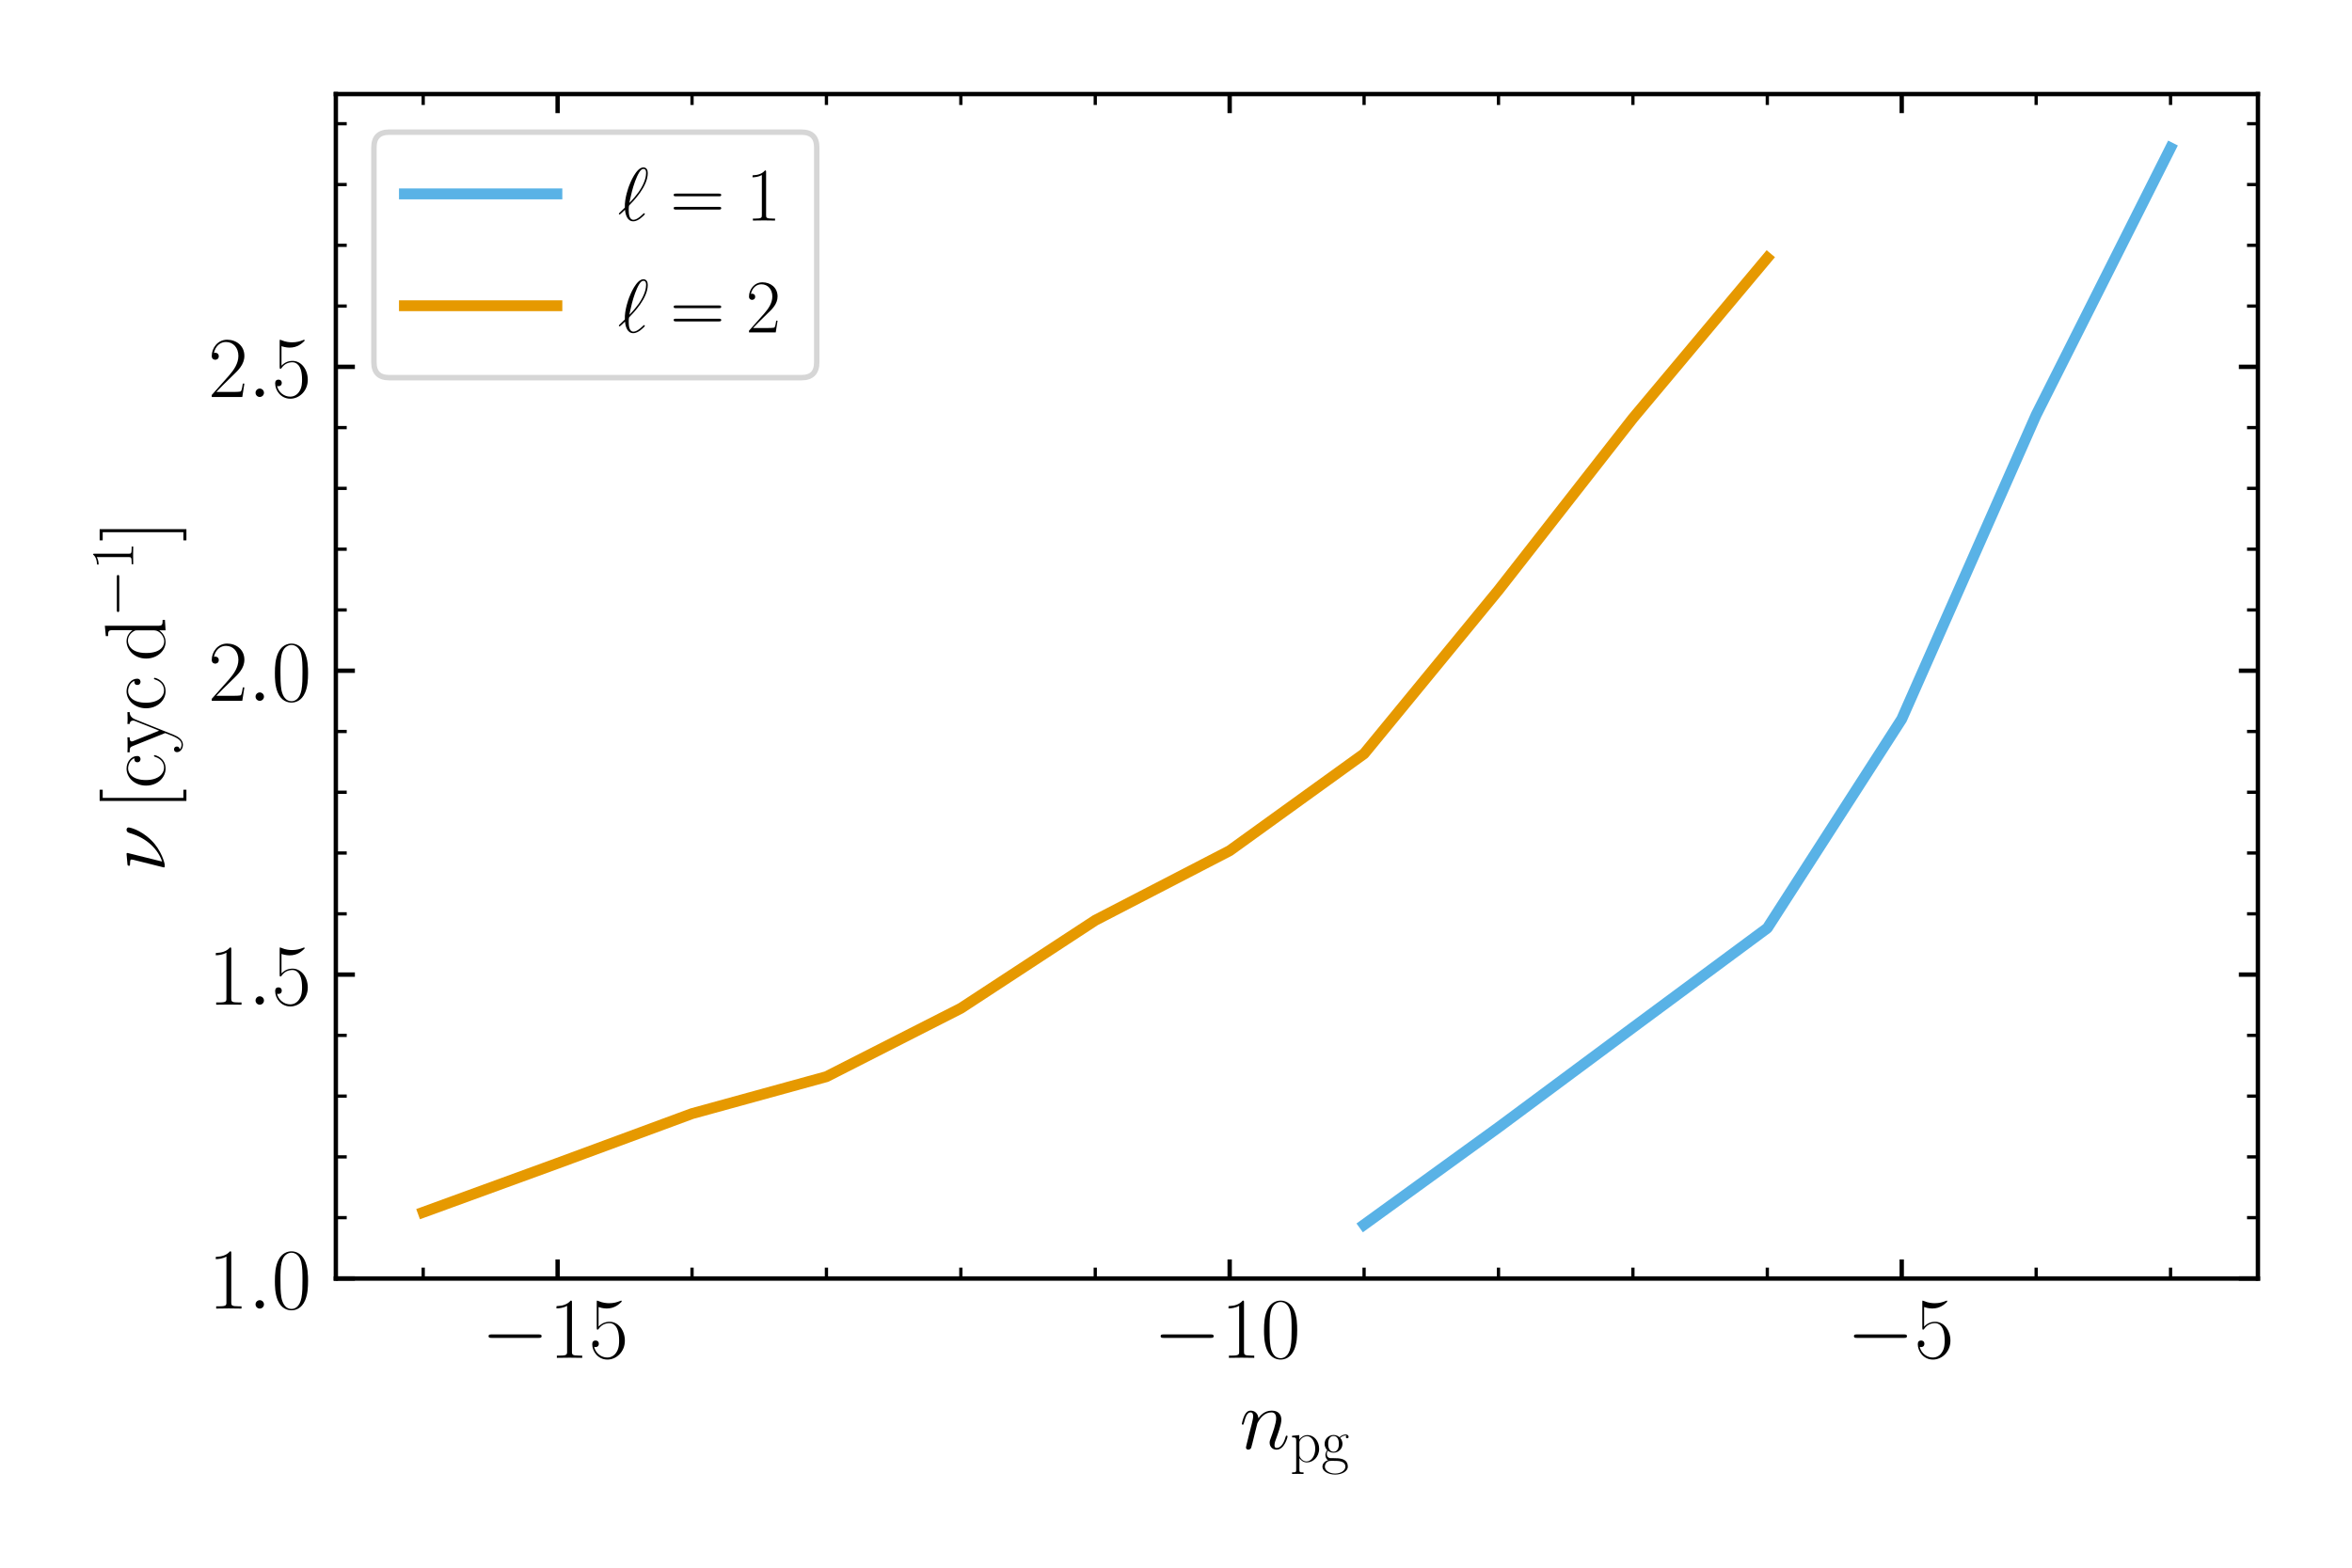 <?xml version="1.0" encoding="utf-8" standalone="no"?>
<!DOCTYPE svg PUBLIC "-//W3C//DTD SVG 1.1//EN"
  "http://www.w3.org/Graphics/SVG/1.1/DTD/svg11.dtd">
<!-- Created with matplotlib (https://matplotlib.org/) -->
<svg height="288pt" version="1.1" viewBox="0 0 432 288" width="432pt" xmlns="http://www.w3.org/2000/svg" xmlns:xlink="http://www.w3.org/1999/xlink">
 <defs>
  <style type="text/css">*{stroke-linecap:butt;stroke-linejoin:round;}</style>
 </defs>
 <g id="figure_1">
  <g id="patch_1">
   <path d="M 0 288 
L 432 288 
L 432 0 
L 0 0 
z
" style="fill:#ffffff;"/>
  </g>
  <g id="axes_1">
   <g id="patch_2">
    <path d="M 61.684 234.882 
L 414.72 234.882 
L 414.72 17.28 
L 61.684 17.28 
z
" style="fill:#ffffff;"/>
   </g>
   <g id="matplotlib.axis_1">
    <g id="xtick_1">
     <g id="line2d_1">
      <defs>
       <path d="M 0 0 
L 0 -3.5 
" id="m518620a38d" style="stroke:#000000;stroke-width:0.8;"/>
      </defs>
      <g>
       <use style="stroke:#000000;stroke-width:0.8;" x="102.419" xlink:href="#m518620a38d" y="234.882"/>
      </g>
     </g>
     <g id="line2d_2">
      <defs>
       <path d="M 0 0 
L 0 3.5 
" id="m2caeaf5420" style="stroke:#000000;stroke-width:0.8;"/>
      </defs>
      <g>
       <use style="stroke:#000000;stroke-width:0.8;" x="102.419" xlink:href="#m2caeaf5420" y="17.28"/>
      </g>
     </g>
     <g id="text_1">
      <!-- $\mathdefault{−15}$ -->
      <g transform="translate(88.416 249.451)scale(0.16 -0.16)">
       <defs>
        <path d="M 65.906 23 
C 67.594 23 69.406 23 69.406 25 
C 69.406 27 67.594 27 65.906 27 
L 11.797 27 
C 10.094 27 8.297 27 8.297 25 
C 8.297 23 10.094 23 11.797 23 
z
" id="CMSY10-0"/>
        <path d="M 26.594 63.797 
C 26.594 65.891 26.5 66 25.094 66 
C 21.203 61.359 15.297 59.891 9.703 59.688 
C 9.406 59.688 8.906 59.688 8.797 59.5 
C 8.703 59.297 8.703 59.094 8.703 57 
C 11.797 57 17 57.594 21 59.984 
L 21 7.297 
C 21 3.797 20.797 2.594 12.203 2.594 
L 9.203 2.594 
L 9.203 0 
C 14 0.094 19 0.188 23.797 0.188 
C 28.594 0.188 33.594 0.094 38.406 0 
L 38.406 2.594 
L 35.406 2.594 
C 26.797 2.594 26.594 3.688 26.594 7.297 
z
" id="CMR17-49"/>
        <path d="M 11.406 58.594 
C 12.406 58.188 16.5 56.891 20.703 56.891 
C 30 56.891 35.094 61.891 38 64.688 
C 38 65.484 38 66 37.406 66 
C 37.297 66 37.094 66 36.297 65.594 
C 32.797 64.094 28.703 63 23.703 63 
C 20.703 63 16.203 63.359 11.297 65.484 
C 10.203 66 10 66 9.906 66 
C 9.406 66 9.297 65.891 9.297 63.906 
L 9.297 34.859 
C 9.297 33.016 9.297 32.5 10.297 32.5 
C 10.797 32.5 11 32.703 11.5 33.422 
C 14.703 38.047 19.094 40 24.094 40 
C 27.594 40 35.094 37.734 35.094 20.203 
C 35.094 16.984 35.094 11.188 32.094 6.594 
C 29.594 2.484 25.703 0.391 21.406 0.391 
C 14.797 0.391 8.094 4.984 6.297 12.688 
C 6.703 12.594 7.5 12.391 7.906 12.391 
C 9.203 12.391 11.703 13.094 11.703 16.188 
C 11.703 18.891 9.797 20 7.906 20 
C 5.594 20 4.094 18.594 4.094 15.797 
C 4.094 7.094 11 -2 21.594 -2 
C 31.906 -2 41.703 6.891 41.703 19.797 
C 41.703 32.094 33.906 41.594 24.203 41.594 
C 19.094 41.594 14.797 39.688 11.406 36 
z
" id="CMR17-53"/>
       </defs>
       <use transform="scale(0.996)" xlink:href="#CMSY10-0"/>
       <use transform="translate(77.487 0)scale(0.996)" xlink:href="#CMR17-49"/>
       <use transform="translate(123.178 0)scale(0.996)" xlink:href="#CMR17-53"/>
      </g>
     </g>
    </g>
    <g id="xtick_2">
     <g id="line2d_3">
      <g>
       <use style="stroke:#000000;stroke-width:0.8;" x="225.858" xlink:href="#m518620a38d" y="234.882"/>
      </g>
     </g>
     <g id="line2d_4">
      <g>
       <use style="stroke:#000000;stroke-width:0.8;" x="225.858" xlink:href="#m2caeaf5420" y="17.28"/>
      </g>
     </g>
     <g id="text_2">
      <!-- $\mathdefault{−10}$ -->
      <g transform="translate(211.855 249.451)scale(0.16 -0.16)">
       <defs>
        <path d="M 42 31.844 
C 42 37.969 41.906 48.422 37.703 56.453 
C 34 63.484 28.094 66 22.906 66 
C 18.094 66 12 63.781 8.203 56.562 
C 4.203 49.016 3.797 39.672 3.797 31.844 
C 3.797 26.109 3.906 17.375 7 9.734 
C 11.297 -0.609 19 -2 22.906 -2 
C 27.5 -2 34.5 -0.109 38.594 9.438 
C 41.594 16.375 42 24.5 42 31.844 
z
M 22.906 -0.406 
C 16.5 -0.406 12.703 5.125 11.297 12.75 
C 10.203 18.688 10.203 27.328 10.203 32.953 
C 10.203 40.688 10.203 47.109 11.5 53.234 
C 13.406 61.781 19 64.391 22.906 64.391 
C 27 64.391 32.297 61.672 34.203 53.438 
C 35.5 47.719 35.594 40.984 35.594 32.953 
C 35.594 26.422 35.594 18.375 34.406 12.453 
C 32.297 1.5 26.406 -0.406 22.906 -0.406 
z
" id="CMR17-48"/>
       </defs>
       <use transform="scale(0.996)" xlink:href="#CMSY10-0"/>
       <use transform="translate(77.487 0)scale(0.996)" xlink:href="#CMR17-49"/>
       <use transform="translate(123.178 0)scale(0.996)" xlink:href="#CMR17-48"/>
      </g>
     </g>
    </g>
    <g id="xtick_3">
     <g id="line2d_5">
      <g>
       <use style="stroke:#000000;stroke-width:0.8;" x="349.297" xlink:href="#m518620a38d" y="234.882"/>
      </g>
     </g>
     <g id="line2d_6">
      <g>
       <use style="stroke:#000000;stroke-width:0.8;" x="349.297" xlink:href="#m2caeaf5420" y="17.28"/>
      </g>
     </g>
     <g id="text_3">
      <!-- $\mathdefault{−5}$ -->
      <g transform="translate(339.196 249.451)scale(0.16 -0.16)">
       <use transform="scale(0.996)" xlink:href="#CMSY10-0"/>
       <use transform="translate(77.487 0)scale(0.996)" xlink:href="#CMR17-53"/>
      </g>
     </g>
    </g>
    <g id="xtick_4">
     <g id="line2d_7">
      <defs>
       <path d="M 0 0 
L 0 -2 
" id="m1466be6ca6" style="stroke:#000000;stroke-width:0.6;"/>
      </defs>
      <g>
       <use style="stroke:#000000;stroke-width:0.6;" x="77.731" xlink:href="#m1466be6ca6" y="234.882"/>
      </g>
     </g>
     <g id="line2d_8">
      <defs>
       <path d="M 0 0 
L 0 2 
" id="mc995dbb5b5" style="stroke:#000000;stroke-width:0.6;"/>
      </defs>
      <g>
       <use style="stroke:#000000;stroke-width:0.6;" x="77.731" xlink:href="#mc995dbb5b5" y="17.28"/>
      </g>
     </g>
    </g>
    <g id="xtick_5">
     <g id="line2d_9">
      <g>
       <use style="stroke:#000000;stroke-width:0.6;" x="127.107" xlink:href="#m1466be6ca6" y="234.882"/>
      </g>
     </g>
     <g id="line2d_10">
      <g>
       <use style="stroke:#000000;stroke-width:0.6;" x="127.107" xlink:href="#mc995dbb5b5" y="17.28"/>
      </g>
     </g>
    </g>
    <g id="xtick_6">
     <g id="line2d_11">
      <g>
       <use style="stroke:#000000;stroke-width:0.6;" x="151.795" xlink:href="#m1466be6ca6" y="234.882"/>
      </g>
     </g>
     <g id="line2d_12">
      <g>
       <use style="stroke:#000000;stroke-width:0.6;" x="151.795" xlink:href="#mc995dbb5b5" y="17.28"/>
      </g>
     </g>
    </g>
    <g id="xtick_7">
     <g id="line2d_13">
      <g>
       <use style="stroke:#000000;stroke-width:0.6;" x="176.482" xlink:href="#m1466be6ca6" y="234.882"/>
      </g>
     </g>
     <g id="line2d_14">
      <g>
       <use style="stroke:#000000;stroke-width:0.6;" x="176.482" xlink:href="#mc995dbb5b5" y="17.28"/>
      </g>
     </g>
    </g>
    <g id="xtick_8">
     <g id="line2d_15">
      <g>
       <use style="stroke:#000000;stroke-width:0.6;" x="201.17" xlink:href="#m1466be6ca6" y="234.882"/>
      </g>
     </g>
     <g id="line2d_16">
      <g>
       <use style="stroke:#000000;stroke-width:0.6;" x="201.17" xlink:href="#mc995dbb5b5" y="17.28"/>
      </g>
     </g>
    </g>
    <g id="xtick_9">
     <g id="line2d_17">
      <g>
       <use style="stroke:#000000;stroke-width:0.6;" x="250.546" xlink:href="#m1466be6ca6" y="234.882"/>
      </g>
     </g>
     <g id="line2d_18">
      <g>
       <use style="stroke:#000000;stroke-width:0.6;" x="250.546" xlink:href="#mc995dbb5b5" y="17.28"/>
      </g>
     </g>
    </g>
    <g id="xtick_10">
     <g id="line2d_19">
      <g>
       <use style="stroke:#000000;stroke-width:0.6;" x="275.234" xlink:href="#m1466be6ca6" y="234.882"/>
      </g>
     </g>
     <g id="line2d_20">
      <g>
       <use style="stroke:#000000;stroke-width:0.6;" x="275.234" xlink:href="#mc995dbb5b5" y="17.28"/>
      </g>
     </g>
    </g>
    <g id="xtick_11">
     <g id="line2d_21">
      <g>
       <use style="stroke:#000000;stroke-width:0.6;" x="299.922" xlink:href="#m1466be6ca6" y="234.882"/>
      </g>
     </g>
     <g id="line2d_22">
      <g>
       <use style="stroke:#000000;stroke-width:0.6;" x="299.922" xlink:href="#mc995dbb5b5" y="17.28"/>
      </g>
     </g>
    </g>
    <g id="xtick_12">
     <g id="line2d_23">
      <g>
       <use style="stroke:#000000;stroke-width:0.6;" x="324.609" xlink:href="#m1466be6ca6" y="234.882"/>
      </g>
     </g>
     <g id="line2d_24">
      <g>
       <use style="stroke:#000000;stroke-width:0.6;" x="324.609" xlink:href="#mc995dbb5b5" y="17.28"/>
      </g>
     </g>
    </g>
    <g id="xtick_13">
     <g id="line2d_25">
      <g>
       <use style="stroke:#000000;stroke-width:0.6;" x="373.985" xlink:href="#m1466be6ca6" y="234.882"/>
      </g>
     </g>
     <g id="line2d_26">
      <g>
       <use style="stroke:#000000;stroke-width:0.6;" x="373.985" xlink:href="#mc995dbb5b5" y="17.28"/>
      </g>
     </g>
    </g>
    <g id="xtick_14">
     <g id="line2d_27">
      <g>
       <use style="stroke:#000000;stroke-width:0.6;" x="398.673" xlink:href="#m1466be6ca6" y="234.882"/>
      </g>
     </g>
     <g id="line2d_28">
      <g>
       <use style="stroke:#000000;stroke-width:0.6;" x="398.673" xlink:href="#mc995dbb5b5" y="17.28"/>
      </g>
     </g>
    </g>
    <g id="text_4">
     <!-- $n_{\rm pg}$ -->
     <g transform="translate(227.655 266.159)scale(0.16 -0.16)">
      <defs>
       <path d="M 20.594 29.219 
C 20.797 29.828 23.297 34.812 27 38 
C 29.594 40.391 33 41.984 36.906 41.984 
C 40.906 41.984 42.297 39 42.297 35.016 
C 42.297 29.328 38.203 17.953 36.203 12.562 
C 35.297 10.172 34.797 8.875 34.797 7.078 
C 34.797 2.594 37.906 -1 42.703 -1 
C 52 -1 55.5 13.656 55.5 14.266 
C 55.5 14.766 55.094 15.156 54.5 15.156 
C 53.594 15.156 53.5 14.859 53 13.156 
C 50.703 4.984 46.906 1 43 1 
C 42 1 40.406 1.094 40.406 4.281 
C 40.406 6.781 41.5 9.766 42.094 11.172 
C 44.094 16.656 48.297 27.828 48.297 33.516 
C 48.297 39.5 44.797 44 37.203 44 
C 28.297 44 23.594 37.703 21.797 35.203 
C 21.5 40.891 17.406 44 13 44 
C 9.797 44 7.594 42.094 5.906 38.703 
C 4.094 35.109 2.703 29.125 2.703 28.719 
C 2.703 28.328 3.094 27.828 3.797 27.828 
C 4.594 27.828 4.703 27.922 5.297 30.219 
C 6.906 36.312 8.703 41.984 12.703 41.984 
C 15 41.984 15.797 40.391 15.797 37.406 
C 15.797 35.203 14.797 31.312 14.094 28.234 
L 11.297 17.453 
C 10.906 15.562 9.797 11.062 9.297 9.266 
C 8.594 6.672 7.5 1.984 7.5 1.484 
C 7.5 0.094 8.594 -1 10.094 -1 
C 11.297 -1 12.703 -0.406 13.5 1.094 
C 13.703 1.594 14.594 5.078 15.094 7.078 
L 17.297 16.062 
z
" id="CMMI12-110"/>
       <path d="M 22 -17.406 
C 15.594 -17.406 15.203 -17 15.203 -13.031 
L 15.203 5.938 
C 18.094 1.703 22.297 -1 27.594 -1 
C 37.594 -1 47.703 7.859 47.703 21.594 
C 47.703 34.312 39 44 28.703 44 
C 22.703 44 17.797 40.672 15 36.641 
L 15 44 
L 3.094 42.891 
L 3.094 40.266 
C 9 40.266 9.906 39.672 9.906 34.812 
L 9.906 -13.031 
C 9.906 -16.891 9.5 -17.406 3.094 -17.406 
L 3.094 -20 
C 5.5 -19.812 9.906 -19.812 12.5 -19.812 
C 15.094 -19.812 19.594 -19.812 22 -20 
z
M 15.203 31.484 
C 15.203 32.906 15.203 35.016 19.094 38.766 
C 19.594 39.156 23 42.188 28 42.188 
C 35.297 42.188 41.297 33 41.297 21.5 
C 41.297 9.984 34.906 0.594 27 0.594 
C 23.406 0.594 19.5 2.312 16.5 7.047 
C 15.203 9.281 15.203 9.875 15.203 11.5 
z
" id="CMR17-112"/>
       <path d="M 11.094 18.203 
C 13 16.688 16.297 15 20.297 15 
C 28.203 15 35 21.234 35 29.609 
C 35 32.234 34.203 36.266 31.203 39.391 
C 34 42.391 38.094 43.391 40.406 43.391 
C 40.797 43.391 41.406 43.391 41.906 43.094 
C 41.5 42.984 40.594 42.594 40.594 40.984 
C 40.594 39.688 41.5 38.797 42.797 38.797 
C 44.297 38.797 45.094 39.797 45.094 41.094 
C 45.094 42.984 43.594 45 40.406 45 
C 36.406 45 32.906 43.094 30.094 40.484 
C 27.094 43.188 23.5 44.188 20.297 44.188 
C 12.406 44.188 5.594 37.984 5.594 29.609 
C 5.594 23.859 8.906 20.219 9.906 19.219 
C 6.906 15.688 6.906 11.594 6.906 11.094 
C 6.906 8.5 7.906 4.688 11.297 2.594 
C 6.094 1.281 2 -2.875 2 -8.078 
C 2 -15.562 11.5 -21 22.906 -21 
C 33.906 -21 43.797 -15.766 43.797 -7.969 
C 43.797 6 29 6 21.297 6 
C 19 6 14.906 6 14.406 6.094 
C 11.297 6.594 9.203 9.391 9.203 12.891 
C 9.203 13.797 9.203 16 11.094 18.203 
z
M 20.297 16.688 
C 11.5 16.688 11.5 27.594 11.5 29.609 
C 11.5 31.625 11.5 42.484 20.297 42.484 
C 29.094 42.484 29.094 31.625 29.094 29.609 
C 29.094 27.594 29.094 16.688 20.297 16.688 
z
M 22.906 -19.312 
C 12.906 -19.312 6 -13.797 6 -8.078 
C 6 -4.859 7.703 -1.844 9.906 -0.172 
C 12.406 1.594 13.406 1.594 20.203 1.594 
C 28.406 1.594 39.797 1.594 39.797 -8.078 
C 39.797 -13.797 32.906 -19.312 22.906 -19.312 
z
" id="CMR17-103"/>
      </defs>
      <use transform="scale(0.996)" xlink:href="#CMMI12-110"/>
      <use transform="translate(58.23 -14.944)scale(0.697)" xlink:href="#CMR17-112"/>
      <use transform="translate(93.857 -14.944)scale(0.697)" xlink:href="#CMR17-103"/>
     </g>
    </g>
   </g>
   <g id="matplotlib.axis_2">
    <g id="ytick_1">
     <g id="line2d_29">
      <defs>
       <path d="M 0 0 
L 3.5 0 
" id="mc6a33c7ec1" style="stroke:#000000;stroke-width:0.8;"/>
      </defs>
      <g>
       <use style="stroke:#000000;stroke-width:0.8;" x="61.684" xlink:href="#mc6a33c7ec1" y="234.864"/>
      </g>
     </g>
     <g id="line2d_30">
      <defs>
       <path d="M 0 0 
L -3.5 0 
" id="m0aa8ffc80d" style="stroke:#000000;stroke-width:0.8;"/>
      </defs>
      <g>
       <use style="stroke:#000000;stroke-width:0.8;" x="414.72" xlink:href="#m0aa8ffc80d" y="234.864"/>
      </g>
     </g>
     <g id="text_5">
      <!-- $\mathdefault{1.0}$ -->
      <g transform="translate(38.24 240.399)scale(0.16 -0.16)">
       <defs>
        <path d="M 18.406 4.797 
C 18.406 7.688 16 9.688 13.594 9.688 
C 10.703 9.688 8.703 7.297 8.703 4.891 
C 8.703 2 11.094 0 13.5 0 
C 16.406 0 18.406 2.391 18.406 4.797 
z
" id="CMMI12-58"/>
       </defs>
       <use transform="scale(0.996)" xlink:href="#CMR17-49"/>
       <use transform="translate(45.69 0)scale(0.996)" xlink:href="#CMMI12-58"/>
       <use transform="translate(72.788 0)scale(0.996)" xlink:href="#CMR17-48"/>
      </g>
     </g>
    </g>
    <g id="ytick_2">
     <g id="line2d_31">
      <g>
       <use style="stroke:#000000;stroke-width:0.8;" x="61.684" xlink:href="#mc6a33c7ec1" y="179.041"/>
      </g>
     </g>
     <g id="line2d_32">
      <g>
       <use style="stroke:#000000;stroke-width:0.8;" x="414.72" xlink:href="#m0aa8ffc80d" y="179.041"/>
      </g>
     </g>
     <g id="text_6">
      <!-- $\mathdefault{1.5}$ -->
      <g transform="translate(38.24 184.575)scale(0.16 -0.16)">
       <use transform="scale(0.996)" xlink:href="#CMR17-49"/>
       <use transform="translate(45.69 0)scale(0.996)" xlink:href="#CMMI12-58"/>
       <use transform="translate(72.788 0)scale(0.996)" xlink:href="#CMR17-53"/>
      </g>
     </g>
    </g>
    <g id="ytick_3">
     <g id="line2d_33">
      <g>
       <use style="stroke:#000000;stroke-width:0.8;" x="61.684" xlink:href="#mc6a33c7ec1" y="123.217"/>
      </g>
     </g>
     <g id="line2d_34">
      <g>
       <use style="stroke:#000000;stroke-width:0.8;" x="414.72" xlink:href="#m0aa8ffc80d" y="123.217"/>
      </g>
     </g>
     <g id="text_7">
      <!-- $\mathdefault{2.0}$ -->
      <g transform="translate(38.24 128.751)scale(0.16 -0.16)">
       <defs>
        <path d="M 41.703 15.469 
L 39.906 15.469 
C 38.906 8.391 38.094 7.188 37.703 6.594 
C 37.203 5.797 30 5.797 28.594 5.797 
L 9.406 5.797 
C 13 9.688 20 16.766 28.5 24.938 
C 34.594 30.719 41.703 37.5 41.703 47.391 
C 41.703 59.188 32.297 66 21.797 66 
C 10.797 66 4.094 56.297 4.094 47.297 
C 4.094 43.391 7 42.891 8.203 42.891 
C 9.203 42.891 12.203 43.484 12.203 46.984 
C 12.203 50.094 9.594 51 8.203 51 
C 7.594 51 7 50.891 6.594 50.688 
C 8.5 59.188 14.297 63.391 20.406 63.391 
C 29.094 63.391 34.797 56.5 34.797 47.391 
C 34.797 38.703 29.703 31.219 24 24.734 
L 4.094 2.297 
L 4.094 0 
L 39.297 0 
z
" id="CMR17-50"/>
       </defs>
       <use transform="scale(0.996)" xlink:href="#CMR17-50"/>
       <use transform="translate(45.69 0)scale(0.996)" xlink:href="#CMMI12-58"/>
       <use transform="translate(72.788 0)scale(0.996)" xlink:href="#CMR17-48"/>
      </g>
     </g>
    </g>
    <g id="ytick_4">
     <g id="line2d_35">
      <g>
       <use style="stroke:#000000;stroke-width:0.8;" x="61.684" xlink:href="#mc6a33c7ec1" y="67.393"/>
      </g>
     </g>
     <g id="line2d_36">
      <g>
       <use style="stroke:#000000;stroke-width:0.8;" x="414.72" xlink:href="#m0aa8ffc80d" y="67.393"/>
      </g>
     </g>
     <g id="text_8">
      <!-- $\mathdefault{2.5}$ -->
      <g transform="translate(38.24 72.928)scale(0.16 -0.16)">
       <use transform="scale(0.996)" xlink:href="#CMR17-50"/>
       <use transform="translate(45.69 0)scale(0.996)" xlink:href="#CMMI12-58"/>
       <use transform="translate(72.788 0)scale(0.996)" xlink:href="#CMR17-53"/>
      </g>
     </g>
    </g>
    <g id="ytick_5">
     <g id="line2d_37">
      <defs>
       <path d="M 0 0 
L 2 0 
" id="m5234d0396a" style="stroke:#000000;stroke-width:0.6;"/>
      </defs>
      <g>
       <use style="stroke:#000000;stroke-width:0.6;" x="61.684" xlink:href="#m5234d0396a" y="223.7"/>
      </g>
     </g>
     <g id="line2d_38">
      <defs>
       <path d="M 0 0 
L -2 0 
" id="mebe29c6b70" style="stroke:#000000;stroke-width:0.6;"/>
      </defs>
      <g>
       <use style="stroke:#000000;stroke-width:0.6;" x="414.72" xlink:href="#mebe29c6b70" y="223.7"/>
      </g>
     </g>
    </g>
    <g id="ytick_6">
     <g id="line2d_39">
      <g>
       <use style="stroke:#000000;stroke-width:0.6;" x="61.684" xlink:href="#m5234d0396a" y="212.535"/>
      </g>
     </g>
     <g id="line2d_40">
      <g>
       <use style="stroke:#000000;stroke-width:0.6;" x="414.72" xlink:href="#mebe29c6b70" y="212.535"/>
      </g>
     </g>
    </g>
    <g id="ytick_7">
     <g id="line2d_41">
      <g>
       <use style="stroke:#000000;stroke-width:0.6;" x="61.684" xlink:href="#m5234d0396a" y="201.37"/>
      </g>
     </g>
     <g id="line2d_42">
      <g>
       <use style="stroke:#000000;stroke-width:0.6;" x="414.72" xlink:href="#mebe29c6b70" y="201.37"/>
      </g>
     </g>
    </g>
    <g id="ytick_8">
     <g id="line2d_43">
      <g>
       <use style="stroke:#000000;stroke-width:0.6;" x="61.684" xlink:href="#m5234d0396a" y="190.205"/>
      </g>
     </g>
     <g id="line2d_44">
      <g>
       <use style="stroke:#000000;stroke-width:0.6;" x="414.72" xlink:href="#mebe29c6b70" y="190.205"/>
      </g>
     </g>
    </g>
    <g id="ytick_9">
     <g id="line2d_45">
      <g>
       <use style="stroke:#000000;stroke-width:0.6;" x="61.684" xlink:href="#m5234d0396a" y="167.876"/>
      </g>
     </g>
     <g id="line2d_46">
      <g>
       <use style="stroke:#000000;stroke-width:0.6;" x="414.72" xlink:href="#mebe29c6b70" y="167.876"/>
      </g>
     </g>
    </g>
    <g id="ytick_10">
     <g id="line2d_47">
      <g>
       <use style="stroke:#000000;stroke-width:0.6;" x="61.684" xlink:href="#m5234d0396a" y="156.711"/>
      </g>
     </g>
     <g id="line2d_48">
      <g>
       <use style="stroke:#000000;stroke-width:0.6;" x="414.72" xlink:href="#mebe29c6b70" y="156.711"/>
      </g>
     </g>
    </g>
    <g id="ytick_11">
     <g id="line2d_49">
      <g>
       <use style="stroke:#000000;stroke-width:0.6;" x="61.684" xlink:href="#m5234d0396a" y="145.546"/>
      </g>
     </g>
     <g id="line2d_50">
      <g>
       <use style="stroke:#000000;stroke-width:0.6;" x="414.72" xlink:href="#mebe29c6b70" y="145.546"/>
      </g>
     </g>
    </g>
    <g id="ytick_12">
     <g id="line2d_51">
      <g>
       <use style="stroke:#000000;stroke-width:0.6;" x="61.684" xlink:href="#m5234d0396a" y="134.381"/>
      </g>
     </g>
     <g id="line2d_52">
      <g>
       <use style="stroke:#000000;stroke-width:0.6;" x="414.72" xlink:href="#mebe29c6b70" y="134.381"/>
      </g>
     </g>
    </g>
    <g id="ytick_13">
     <g id="line2d_53">
      <g>
       <use style="stroke:#000000;stroke-width:0.6;" x="61.684" xlink:href="#m5234d0396a" y="112.052"/>
      </g>
     </g>
     <g id="line2d_54">
      <g>
       <use style="stroke:#000000;stroke-width:0.6;" x="414.72" xlink:href="#mebe29c6b70" y="112.052"/>
      </g>
     </g>
    </g>
    <g id="ytick_14">
     <g id="line2d_55">
      <g>
       <use style="stroke:#000000;stroke-width:0.6;" x="61.684" xlink:href="#m5234d0396a" y="100.887"/>
      </g>
     </g>
     <g id="line2d_56">
      <g>
       <use style="stroke:#000000;stroke-width:0.6;" x="414.72" xlink:href="#mebe29c6b70" y="100.887"/>
      </g>
     </g>
    </g>
    <g id="ytick_15">
     <g id="line2d_57">
      <g>
       <use style="stroke:#000000;stroke-width:0.6;" x="61.684" xlink:href="#m5234d0396a" y="89.722"/>
      </g>
     </g>
     <g id="line2d_58">
      <g>
       <use style="stroke:#000000;stroke-width:0.6;" x="414.72" xlink:href="#mebe29c6b70" y="89.722"/>
      </g>
     </g>
    </g>
    <g id="ytick_16">
     <g id="line2d_59">
      <g>
       <use style="stroke:#000000;stroke-width:0.6;" x="61.684" xlink:href="#m5234d0396a" y="78.558"/>
      </g>
     </g>
     <g id="line2d_60">
      <g>
       <use style="stroke:#000000;stroke-width:0.6;" x="414.72" xlink:href="#mebe29c6b70" y="78.558"/>
      </g>
     </g>
    </g>
    <g id="ytick_17">
     <g id="line2d_61">
      <g>
       <use style="stroke:#000000;stroke-width:0.6;" x="61.684" xlink:href="#m5234d0396a" y="56.228"/>
      </g>
     </g>
     <g id="line2d_62">
      <g>
       <use style="stroke:#000000;stroke-width:0.6;" x="414.72" xlink:href="#mebe29c6b70" y="56.228"/>
      </g>
     </g>
    </g>
    <g id="ytick_18">
     <g id="line2d_63">
      <g>
       <use style="stroke:#000000;stroke-width:0.6;" x="61.684" xlink:href="#m5234d0396a" y="45.063"/>
      </g>
     </g>
     <g id="line2d_64">
      <g>
       <use style="stroke:#000000;stroke-width:0.6;" x="414.72" xlink:href="#mebe29c6b70" y="45.063"/>
      </g>
     </g>
    </g>
    <g id="ytick_19">
     <g id="line2d_65">
      <g>
       <use style="stroke:#000000;stroke-width:0.6;" x="61.684" xlink:href="#m5234d0396a" y="33.898"/>
      </g>
     </g>
     <g id="line2d_66">
      <g>
       <use style="stroke:#000000;stroke-width:0.6;" x="414.72" xlink:href="#mebe29c6b70" y="33.898"/>
      </g>
     </g>
    </g>
    <g id="ytick_20">
     <g id="line2d_67">
      <g>
       <use style="stroke:#000000;stroke-width:0.6;" x="61.684" xlink:href="#m5234d0396a" y="22.734"/>
      </g>
     </g>
     <g id="line2d_68">
      <g>
       <use style="stroke:#000000;stroke-width:0.6;" x="414.72" xlink:href="#mebe29c6b70" y="22.734"/>
      </g>
     </g>
    </g>
    <g id="text_9">
     <!-- $\nu\,[{\rm cyc\,d^{-1}}]$ -->
     <g transform="translate(30.255 160.201)rotate(-90)scale(0.16 -0.16)">
      <defs>
       <path d="M 22 42.984 
C 22 43.391 21.703 44 20.906 44 
C 20.203 44 10.797 43.094 9.297 42.984 
C 8.203 42.891 7.203 42.797 7.203 40.984 
C 7.203 39.984 8 39.984 9.406 39.984 
C 14.094 39.984 14.406 39.297 14.406 38.203 
C 14.406 37.797 14.203 36.609 14.094 36.203 
L 5.297 1 
C 5.297 0.594 5.594 0 6.297 0 
L 8.406 0 
C 9.797 0 25 3.594 36.703 15.562 
C 49.594 28.828 51.406 41.094 51.406 41.484 
C 51.406 43.094 50.094 44 48.797 44 
C 45.906 44 45.203 41.297 45 40.594 
C 39.094 19.75 25.406 7.375 12.094 3 
z
" id="CMMI12-23"/>
       <path d="M 23.5 -25 
L 23.5 -21.5 
L 14.094 -21.5 
L 14.094 71.484 
L 23.5 71.484 
L 23.5 75 
L 10.594 75 
L 10.594 -25 
z
" id="CMR17-91"/>
       <path d="M 34.906 35 
C 33 35 30.203 35 30.203 31.484 
C 30.203 28.688 32.5 27.891 33.797 27.891 
C 34.5 27.891 37.406 28.188 37.406 31.688 
C 37.406 38.688 30.594 44 22.906 44 
C 12.297 44 3.297 34.391 3.297 21.547 
C 3.297 8.141 12.703 -1 22.906 -1 
C 35.297 -1 38.406 10.562 38.406 11.672 
C 38.406 12.078 38.297 12.375 37.594 12.375 
C 36.906 12.375 36.797 12.281 36.406 10.969 
C 33.797 2.812 28.094 0.797 23.797 0.797 
C 17.406 0.797 9.703 6.734 9.703 21.641 
C 9.703 36.844 17.094 42.188 23 42.188 
C 26.906 42.188 32.703 40.344 34.906 35 
z
" id="CMR17-99"/>
       <path d="M 39 34.109 
C 41.5 40.297 46 40.391 47.406 40.391 
L 47.406 43 
C 45.5 42.891 43 42.797 41.094 42.797 
C 39 42.797 35.703 42.797 33.703 43 
L 33.703 40.391 
C 37.5 40.094 37.594 37.25 37.594 36.438 
C 37.594 35.438 37.406 34.922 36.906 33.719 
L 26 6.391 
L 14.094 35.938 
C 13.594 37.156 13.594 37.859 13.594 37.969 
C 13.594 40.188 15.906 40.391 18.297 40.391 
L 18.297 43 
C 15.906 42.797 11.594 42.797 9.094 42.797 
C 6.406 42.797 3.203 42.797 1 43 
L 1 40.391 
C 6.406 40.391 7 39.891 8.297 36.641 
L 23.203 -0.484 
C 18.703 -12.422 16.094 -19.406 9.797 -19.406 
C 8.703 -19.406 6.203 -19.109 4.406 -17.281 
C 6.703 -17.078 7.703 -15.656 7.703 -13.938 
C 7.703 -12.219 6.5 -10.703 4.5 -10.703 
C 2.297 -10.703 1.203 -12.219 1.203 -14.047 
C 1.203 -18.094 5.297 -21 9.797 -21 
C 15.594 -21 19.203 -15.359 21.203 -10.297 
z
" id="CMR17-121"/>
       <path d="M 29.203 67.891 
L 29.203 65.297 
C 35.094 65.297 36 64.703 36 60.047 
L 36 37.047 
C 35.594 37.547 31.5 44 23.406 44 
C 13.203 44 3.297 34.812 3.297 21.5 
C 3.297 8.266 12.594 -1 22.406 -1 
C 30.906 -1 35.297 5.641 35.797 6.344 
L 35.797 -1 
L 47.906 -0.203 
L 47.906 2.406 
C 42 2.406 41.094 3.016 41.094 7.859 
L 41.094 69 
z
M 35.797 11.906 
C 35.797 8.875 34 6.141 31.703 4.125 
C 28.297 1.094 24.906 0.594 23 0.594 
C 20.094 0.594 9.703 2.109 9.703 21.391 
C 9.703 41.188 21.297 42.391 23.906 42.391 
C 28.5 42.391 32.203 39.766 34.5 36.141 
C 35.797 34.016 35.797 33.703 35.797 31.891 
z
" id="CMR17-100"/>
       <path d="M 14.297 75 
L 1.406 75 
L 1.406 71.484 
L 10.797 71.484 
L 10.797 -21.5 
L 1.406 -21.5 
L 1.406 -25 
L 14.297 -25 
z
" id="CMR17-93"/>
      </defs>
      <use transform="scale(0.996)" xlink:href="#CMMI12-23"/>
      <use transform="translate(71.087 0)scale(0.996)" xlink:href="#CMR17-91"/>
      <use transform="translate(95.958 0)scale(0.996)" xlink:href="#CMR17-99"/>
      <use transform="translate(136.444 0)scale(0.996)" xlink:href="#CMR17-121"/>
      <use transform="translate(184.737 0)scale(0.996)" xlink:href="#CMR17-99"/>
      <use transform="translate(241.827 0)scale(0.996)" xlink:href="#CMR17-100"/>
      <use transform="translate(292.722 36.154)scale(0.697)" xlink:href="#CMSY10-0"/>
      <use transform="translate(346.963 36.154)scale(0.697)" xlink:href="#CMR17-49"/>
      <use transform="translate(379.445 0)scale(0.996)" xlink:href="#CMR17-93"/>
     </g>
    </g>
   </g>
   <g id="line2d_69">
    <path clip-path="url(#p9e664606b8)" d="M 250.546 224.991 
L 275.234 207.11 
L 299.922 188.778 
L 324.609 170.503 
L 349.297 132.103 
L 373.985 76.226 
L 398.673 27.171 
" style="fill:none;stroke:#59b2e6;stroke-linecap:square;stroke-width:2;"/>
   </g>
   <g id="line2d_70">
    <path clip-path="url(#p9e664606b8)" d="M 77.731 222.71 
L 102.419 213.704 
L 127.107 204.583 
L 151.795 197.794 
L 176.482 185.233 
L 201.17 169.07 
L 225.858 156.284 
L 250.546 138.471 
L 275.234 108.408 
L 299.922 76.841 
L 324.609 47.372 
" style="fill:none;stroke:#e69900;stroke-linecap:square;stroke-width:2;"/>
   </g>
   <g id="patch_3">
    <path d="M 61.684 234.882 
L 61.684 17.28 
" style="fill:none;stroke:#000000;stroke-linecap:square;stroke-linejoin:miter;stroke-width:0.8;"/>
   </g>
   <g id="patch_4">
    <path d="M 414.72 234.882 
L 414.72 17.28 
" style="fill:none;stroke:#000000;stroke-linecap:square;stroke-linejoin:miter;stroke-width:0.8;"/>
   </g>
   <g id="patch_5">
    <path d="M 61.684 234.882 
L 414.72 234.882 
" style="fill:none;stroke:#000000;stroke-linecap:square;stroke-linejoin:miter;stroke-width:0.8;"/>
   </g>
   <g id="patch_6">
    <path d="M 61.684 17.28 
L 414.72 17.28 
" style="fill:none;stroke:#000000;stroke-linecap:square;stroke-linejoin:miter;stroke-width:0.8;"/>
   </g>
   <g id="legend_1">
    <g id="patch_7">
     <path d="M 71.484 69.379 
L 147.214 69.379 
Q 150.014 69.379 150.014 66.579 
L 150.014 27.08 
Q 150.014 24.28 147.214 24.28 
L 71.484 24.28 
Q 68.684 24.28 68.684 27.08 
L 68.684 66.579 
Q 68.684 69.379 71.484 69.379 
z
" style="fill:#ffffff;opacity:0.8;stroke:#cccccc;stroke-linejoin:miter;"/>
    </g>
    <g id="line2d_71">
     <path d="M 74.284 35.618 
L 102.284 35.618 
" style="fill:none;stroke:#59b2e6;stroke-linecap:square;stroke-width:2;"/>
    </g>
    <g id="line2d_72"/>
    <g id="text_10">
     <!-- $\ell=1$ -->
     <g transform="translate(113.484 40.518)scale(0.14 -0.14)">
      <defs>
       <path d="M 9.203 17.047 
C 2.906 10.906 1.297 9.422 1.297 9.016 
C 1.297 8.625 1.703 7.938 2.406 7.938 
C 2.906 7.938 8.594 13.375 9.406 14.266 
C 10 7.625 12.5 -1 20.297 -1 
C 24.297 -1 27.906 1.484 29.5 2.672 
C 30.797 3.672 35.594 7.734 35.594 8.625 
C 35.594 9.125 35.094 9.719 34.594 9.719 
C 34.203 9.719 32.703 8.234 32.297 7.828 
C 28.797 4.469 24.406 1 20.406 1 
C 15 1 14.297 8.719 14.297 14.078 
C 14.297 15.062 14.297 19.234 15 20.016 
C 20.906 26.062 39.406 45 39.406 62.531 
C 39.406 66.5 37.906 70 33.594 70 
C 24.297 70 16.203 49.547 14.797 45.781 
C 14.406 44.797 8.594 29.531 9.203 17.047 
z
M 15.203 23.188 
C 15.297 23.781 19.797 49.75 28.203 63.625 
C 29.906 66.297 31.594 67.984 33.594 67.984 
C 37 67.984 37.203 64.812 37.203 62.641 
C 37.203 59.172 36.203 50.25 27.5 37.766 
C 24.906 34.094 20.906 29.141 15.203 23.188 
z
" id="CMMI12-96"/>
       <path d="M 64.297 32 
C 65.797 32 67.297 32 67.297 33.688 
C 67.297 35.5 65.594 35.5 63.906 35.5 
L 8 35.5 
C 6.297 35.5 4.594 35.5 4.594 33.688 
C 4.594 32 6.094 32 7.594 32 
z
M 63.906 14.484 
C 65.594 14.484 67.297 14.484 67.297 16.297 
C 67.297 18 65.797 18 64.297 18 
L 7.594 18 
C 6.094 18 4.594 18 4.594 16.297 
C 4.594 14.484 6.297 14.484 8 14.484 
z
" id="CMR17-61"/>
      </defs>
      <use transform="scale(0.996)" xlink:href="#CMMI12-96"/>
      <use transform="translate(68.608 0)scale(0.996)" xlink:href="#CMR17-61"/>
      <use transform="translate(167.997 0)scale(0.996)" xlink:href="#CMR17-49"/>
     </g>
    </g>
    <g id="line2d_73">
     <path d="M 74.284 56.167 
L 102.284 56.167 
" style="fill:none;stroke:#e69900;stroke-linecap:square;stroke-width:2;"/>
    </g>
    <g id="line2d_74"/>
    <g id="text_11">
     <!-- $\ell=2$ -->
     <g transform="translate(113.484 61.067)scale(0.14 -0.14)">
      <use transform="scale(0.996)" xlink:href="#CMMI12-96"/>
      <use transform="translate(68.608 0)scale(0.996)" xlink:href="#CMR17-61"/>
      <use transform="translate(167.997 0)scale(0.996)" xlink:href="#CMR17-50"/>
     </g>
    </g>
   </g>
  </g>
 </g>
 <defs>
  <clipPath id="p9e664606b8">
   <rect height="217.602" width="353.036" x="61.684" y="17.28"/>
  </clipPath>
 </defs>
</svg>
